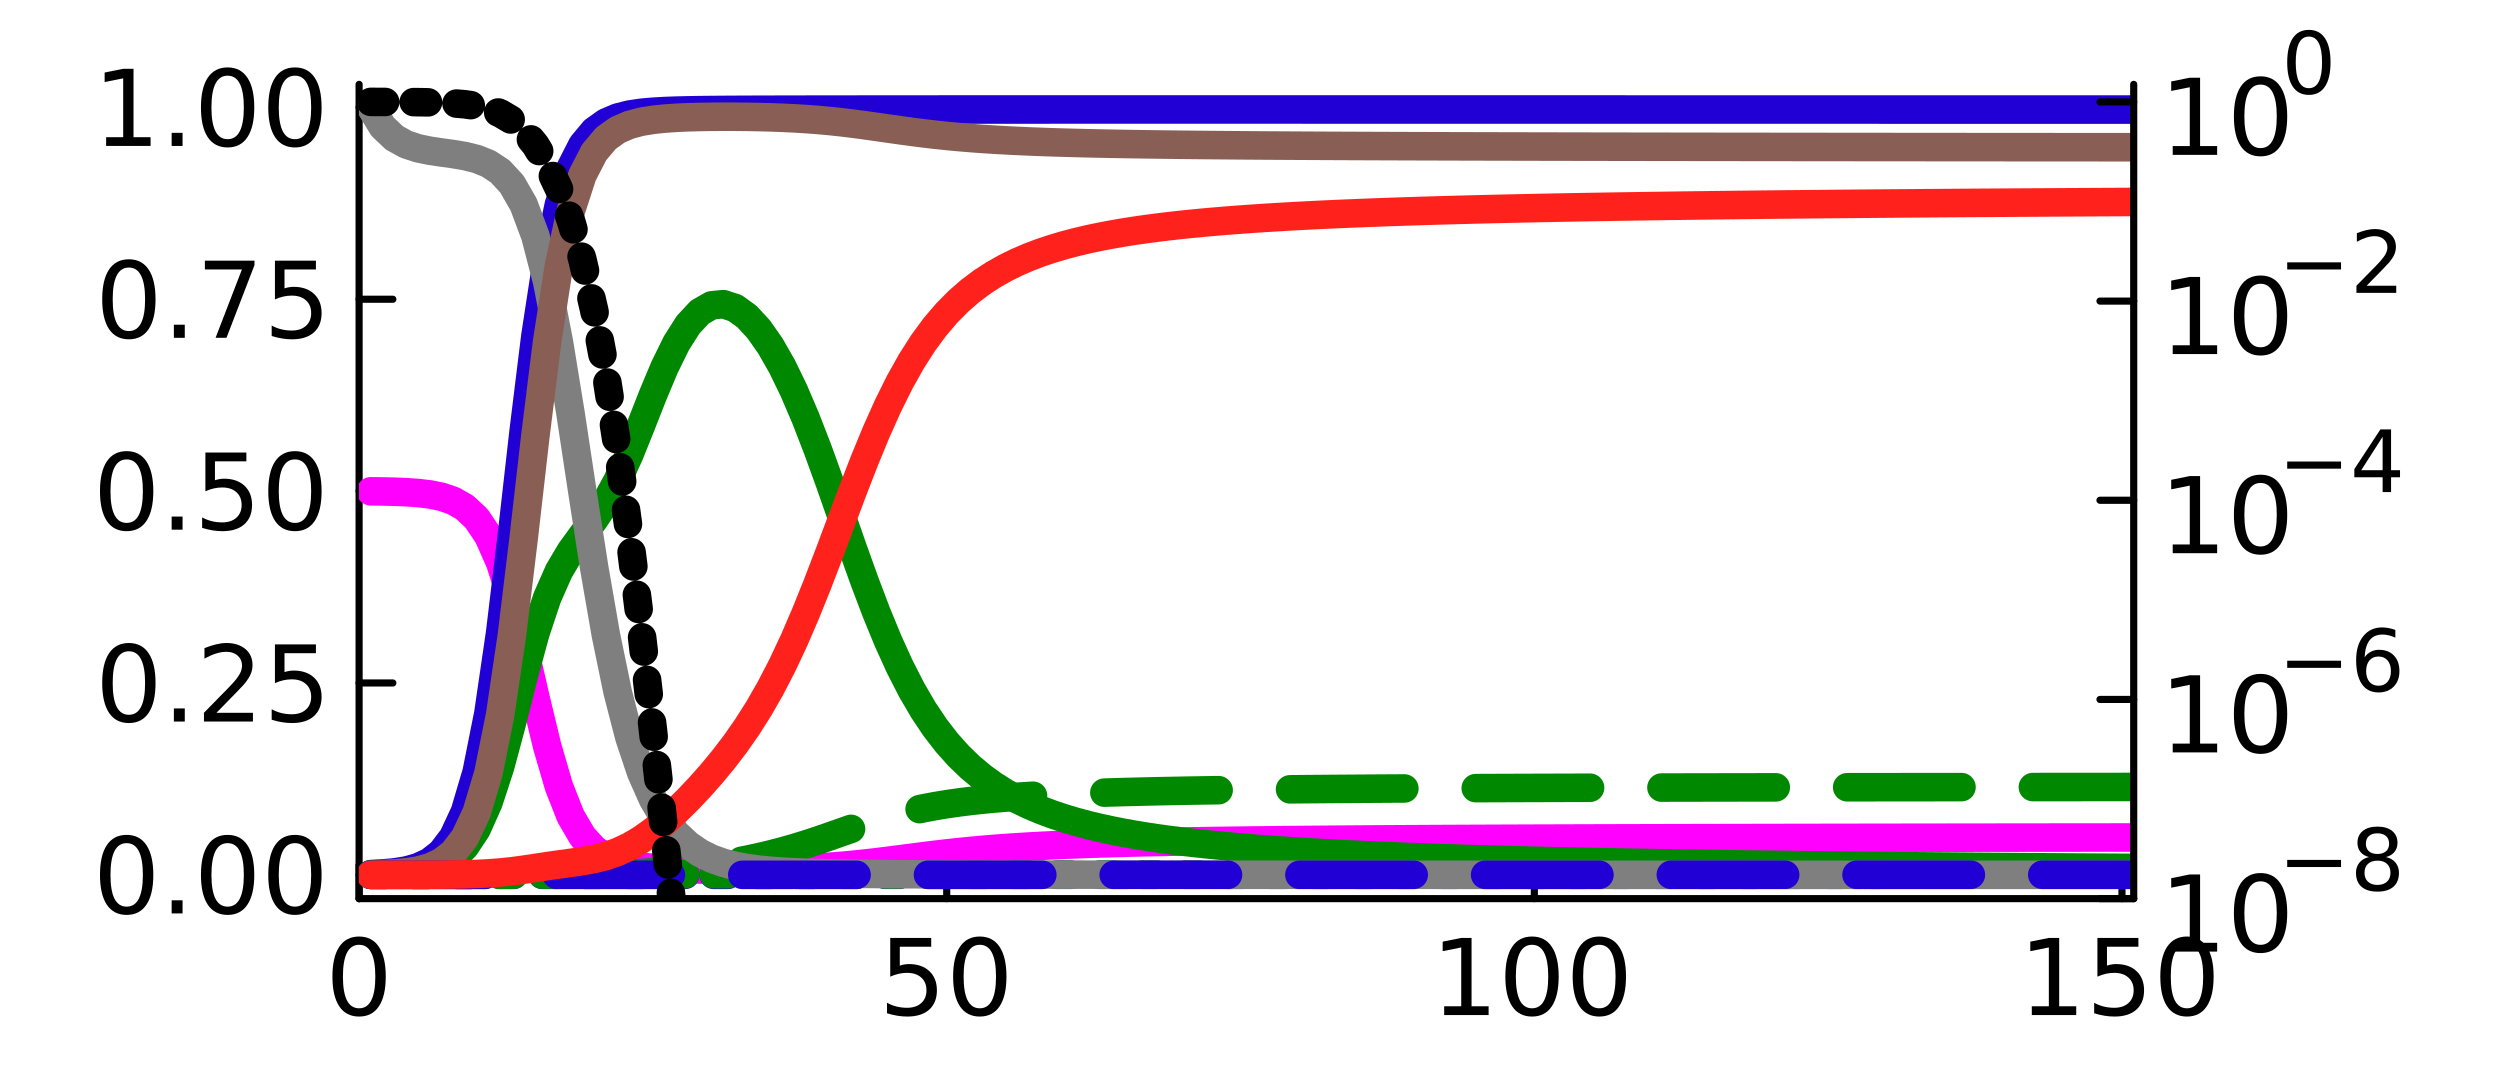 <?xml version="1.0" encoding="utf-8"?>
<svg xmlns="http://www.w3.org/2000/svg" xmlns:xlink="http://www.w3.org/1999/xlink" width="350" height="150" viewBox="0 0 1400 600">
<rect x="0" y="0" width="1400" height="600" fill="#333333" stroke="none"/>
<defs>
  <clipPath id="clip470">
    <rect x="0" y="0" width="1400" height="600"/>
  </clipPath>
</defs>
<path clip-path="url(#clip470)" d="
M0 600 L1400 600 L1400 0 L0 0  Z
  " fill="#ffffff" fill-rule="evenodd" fill-opacity="1"/>
<defs>
  <clipPath id="clip471">
    <rect x="280" y="0" width="981" height="600"/>
  </clipPath>
</defs>
<path clip-path="url(#clip470)" d="
M201.094 503.236 L1194.88 503.236 L1194.88 47.244 L201.094 47.244  Z
  " fill="#ffffff" fill-rule="evenodd" fill-opacity="1"/>
<defs>
  <clipPath id="clip472">
    <rect x="201" y="47" width="995" height="457"/>
  </clipPath>
</defs>
<polyline clip-path="url(#clip470)" style="stroke:#000000; stroke-linecap:round; stroke-linejoin:round; stroke-width:4; stroke-opacity:1; fill:none" points="
  201.094,503.236 1194.88,503.236 
  "/>
<polyline clip-path="url(#clip470)" style="stroke:#000000; stroke-linecap:round; stroke-linejoin:round; stroke-width:4; stroke-opacity:1; fill:none" points="
  201.094,503.236 201.094,484.339 
  "/>
<polyline clip-path="url(#clip470)" style="stroke:#000000; stroke-linecap:round; stroke-linejoin:round; stroke-width:4; stroke-opacity:1; fill:none" points="
  530.162,503.236 530.162,484.339 
  "/>
<polyline clip-path="url(#clip470)" style="stroke:#000000; stroke-linecap:round; stroke-linejoin:round; stroke-width:4; stroke-opacity:1; fill:none" points="
  859.229,503.236 859.229,484.339 
  "/>
<polyline clip-path="url(#clip470)" style="stroke:#000000; stroke-linecap:round; stroke-linejoin:round; stroke-width:4; stroke-opacity:1; fill:none" points="
  1188.3,503.236 1188.3,484.339 
  "/>
<path clip-path="url(#clip470)" d="M201.094 529.085 Q196.581 529.085 194.295 533.541 Q192.038 537.968 192.038 546.88 Q192.038 555.763 194.295 560.219 Q196.581 564.646 201.094 564.646 Q205.637 564.646 207.894 560.219 Q210.18 555.763 210.18 546.88 Q210.18 537.968 207.894 533.541 Q205.637 529.085 201.094 529.085 M201.094 524.455 Q208.357 524.455 212.177 530.213 Q216.025 535.942 216.025 546.88 Q216.025 557.788 212.177 563.546 Q208.357 569.276 201.094 569.276 Q193.832 569.276 189.983 563.546 Q186.164 557.788 186.164 546.88 Q186.164 535.942 189.983 530.213 Q193.832 524.455 201.094 524.455 Z" fill="#000000" fill-rule="evenodd" fill-opacity="1" /><path clip-path="url(#clip470)" d="M498.536 525.236 L521.481 525.236 L521.481 530.155 L503.889 530.155 L503.889 540.746 Q505.162 540.312 506.435 540.109 Q507.708 539.878 508.981 539.878 Q516.215 539.878 520.44 543.842 Q524.664 547.806 524.664 554.577 Q524.664 561.55 520.324 565.427 Q515.984 569.276 508.084 569.276 Q505.365 569.276 502.529 568.813 Q499.722 568.35 496.713 567.424 L496.713 561.55 Q499.317 562.968 502.095 563.662 Q504.873 564.357 507.969 564.357 Q512.975 564.357 515.897 561.724 Q518.819 559.09 518.819 554.577 Q518.819 550.063 515.897 547.43 Q512.975 544.797 507.969 544.797 Q505.625 544.797 503.281 545.317 Q500.966 545.838 498.536 546.938 L498.536 525.236 Z" fill="#000000" fill-rule="evenodd" fill-opacity="1" /><path clip-path="url(#clip470)" d="M548.68 529.085 Q544.166 529.085 541.881 533.541 Q539.624 537.968 539.624 546.88 Q539.624 555.763 541.881 560.219 Q544.166 564.646 548.68 564.646 Q553.223 564.646 555.48 560.219 Q557.766 555.763 557.766 546.88 Q557.766 537.968 555.48 533.541 Q553.223 529.085 548.68 529.085 M548.68 524.455 Q555.943 524.455 559.762 530.213 Q563.611 535.942 563.611 546.88 Q563.611 557.788 559.762 563.546 Q555.943 569.276 548.68 569.276 Q541.418 569.276 537.569 563.546 Q533.75 557.788 533.75 546.88 Q533.75 535.942 537.569 530.213 Q541.418 524.455 548.68 524.455 Z" fill="#000000" fill-rule="evenodd" fill-opacity="1" /><path clip-path="url(#clip470)" d="M808.738 563.517 L818.286 563.517 L818.286 530.56 L807.899 532.644 L807.899 527.32 L818.228 525.236 L824.073 525.236 L824.073 563.517 L833.622 563.517 L833.622 568.436 L808.738 568.436 L808.738 563.517 Z" fill="#000000" fill-rule="evenodd" fill-opacity="1" /><path clip-path="url(#clip470)" d="M857.927 529.085 Q853.413 529.085 851.128 533.541 Q848.871 537.968 848.871 546.88 Q848.871 555.763 851.128 560.219 Q853.413 564.646 857.927 564.646 Q862.47 564.646 864.727 560.219 Q867.013 555.763 867.013 546.88 Q867.013 537.968 864.727 533.541 Q862.47 529.085 857.927 529.085 M857.927 524.455 Q865.19 524.455 869.009 530.213 Q872.858 535.942 872.858 546.88 Q872.858 557.788 869.009 563.546 Q865.19 569.276 857.927 569.276 Q850.665 569.276 846.816 563.546 Q842.997 557.788 842.997 546.88 Q842.997 535.942 846.816 530.213 Q850.665 524.455 857.927 524.455 Z" fill="#000000" fill-rule="evenodd" fill-opacity="1" /><path clip-path="url(#clip470)" d="M895.63 529.085 Q891.116 529.085 888.83 533.541 Q886.573 537.968 886.573 546.88 Q886.573 555.763 888.83 560.219 Q891.116 564.646 895.63 564.646 Q900.172 564.646 902.429 560.219 Q904.715 555.763 904.715 546.88 Q904.715 537.968 902.429 533.541 Q900.172 529.085 895.63 529.085 M895.63 524.455 Q902.892 524.455 906.712 530.213 Q910.56 535.942 910.56 546.88 Q910.56 557.788 906.712 563.546 Q902.892 569.276 895.63 569.276 Q888.367 569.276 884.519 563.546 Q880.699 557.788 880.699 546.88 Q880.699 535.942 884.519 530.213 Q888.367 524.455 895.63 524.455 Z" fill="#000000" fill-rule="evenodd" fill-opacity="1" /><path clip-path="url(#clip470)" d="M1137.81 563.517 L1147.35 563.517 L1147.35 530.56 L1136.97 532.644 L1136.97 527.32 L1147.3 525.236 L1153.14 525.236 L1153.14 563.517 L1162.69 563.517 L1162.69 568.436 L1137.81 568.436 L1137.81 563.517 Z" fill="#000000" fill-rule="evenodd" fill-opacity="1" /><path clip-path="url(#clip470)" d="M1174.55 525.236 L1197.5 525.236 L1197.5 530.155 L1179.91 530.155 L1179.91 540.746 Q1181.18 540.312 1182.45 540.109 Q1183.73 539.878 1185 539.878 Q1192.23 539.878 1196.46 543.842 Q1200.68 547.806 1200.68 554.577 Q1200.68 561.55 1196.34 565.427 Q1192 569.276 1184.1 569.276 Q1181.38 569.276 1178.55 568.813 Q1175.74 568.35 1172.73 567.424 L1172.73 561.55 Q1175.33 562.968 1178.11 563.662 Q1180.89 564.357 1183.99 564.357 Q1188.99 564.357 1191.91 561.724 Q1194.84 559.09 1194.84 554.577 Q1194.84 550.063 1191.91 547.43 Q1188.99 544.797 1183.99 544.797 Q1181.64 544.797 1179.3 545.317 Q1176.98 545.838 1174.55 546.938 L1174.55 525.236 Z" fill="#000000" fill-rule="evenodd" fill-opacity="1" /><path clip-path="url(#clip470)" d="M1224.7 529.085 Q1220.18 529.085 1217.9 533.541 Q1215.64 537.968 1215.64 546.88 Q1215.64 555.763 1217.9 560.219 Q1220.18 564.646 1224.7 564.646 Q1229.24 564.646 1231.5 560.219 Q1233.78 555.763 1233.78 546.88 Q1233.78 537.968 1231.5 533.541 Q1229.24 529.085 1224.7 529.085 M1224.7 524.455 Q1231.96 524.455 1235.78 530.213 Q1239.63 535.942 1239.63 546.88 Q1239.63 557.788 1235.78 563.546 Q1231.96 569.276 1224.7 569.276 Q1217.43 569.276 1213.59 563.546 Q1209.77 557.788 1209.77 546.88 Q1209.77 535.942 1213.59 530.213 Q1217.43 524.455 1224.7 524.455 Z" fill="#000000" fill-rule="evenodd" fill-opacity="1" /><polyline clip-path="url(#clip470)" style="stroke:#000000; stroke-linecap:round; stroke-linejoin:round; stroke-width:4; stroke-opacity:1; fill:none" points="
  201.094,503.236 201.094,47.244 
  "/>
<polyline clip-path="url(#clip470)" style="stroke:#000000; stroke-linecap:round; stroke-linejoin:round; stroke-width:4; stroke-opacity:1; fill:none" points="
  201.094,489.913 219.992,489.913 
  "/>
<polyline clip-path="url(#clip470)" style="stroke:#000000; stroke-linecap:round; stroke-linejoin:round; stroke-width:4; stroke-opacity:1; fill:none" points="
  201.094,382.469 219.992,382.469 
  "/>
<polyline clip-path="url(#clip470)" style="stroke:#000000; stroke-linecap:round; stroke-linejoin:round; stroke-width:4; stroke-opacity:1; fill:none" points="
  201.094,275.025 219.992,275.025 
  "/>
<polyline clip-path="url(#clip470)" style="stroke:#000000; stroke-linecap:round; stroke-linejoin:round; stroke-width:4; stroke-opacity:1; fill:none" points="
  201.094,167.581 219.992,167.581 
  "/>
<polyline clip-path="url(#clip470)" style="stroke:#000000; stroke-linecap:round; stroke-linejoin:round; stroke-width:4; stroke-opacity:1; fill:none" points="
  201.094,60.137 219.992,60.137 
  "/>
<path clip-path="url(#clip470)" d="M70.923 472.162 Q66.409 472.162 64.123 476.618 Q61.866 481.045 61.866 489.957 Q61.866 498.84 64.123 503.296 Q66.409 507.723 70.923 507.723 Q75.465 507.723 77.722 503.296 Q80.008 498.84 80.008 489.957 Q80.008 481.045 77.722 476.618 Q75.465 472.162 70.923 472.162 M70.923 467.532 Q78.185 467.532 82.005 473.29 Q85.853 479.019 85.853 489.957 Q85.853 500.865 82.005 506.623 Q78.185 512.353 70.923 512.353 Q63.66 512.353 59.812 506.623 Q55.992 500.865 55.992 489.957 Q55.992 479.019 59.812 473.29 Q63.66 467.532 70.923 467.532 Z" fill="#000000" fill-rule="evenodd" fill-opacity="1" /><path clip-path="url(#clip470)" d="M96.125 504.164 L102.23 504.164 L102.23 511.513 L96.125 511.513 L96.125 504.164 Z" fill="#000000" fill-rule="evenodd" fill-opacity="1" /><path clip-path="url(#clip470)" d="M127.462 472.162 Q122.948 472.162 120.662 476.618 Q118.405 481.045 118.405 489.957 Q118.405 498.84 120.662 503.296 Q122.948 507.723 127.462 507.723 Q132.004 507.723 134.261 503.296 Q136.547 498.84 136.547 489.957 Q136.547 481.045 134.261 476.618 Q132.004 472.162 127.462 472.162 M127.462 467.532 Q134.724 467.532 138.544 473.29 Q142.392 479.019 142.392 489.957 Q142.392 500.865 138.544 506.623 Q134.724 512.353 127.462 512.353 Q120.199 512.353 116.351 506.623 Q112.531 500.865 112.531 489.957 Q112.531 479.019 116.351 473.29 Q120.199 467.532 127.462 467.532 Z" fill="#000000" fill-rule="evenodd" fill-opacity="1" /><path clip-path="url(#clip470)" d="M165.164 472.162 Q160.65 472.162 158.364 476.618 Q156.107 481.045 156.107 489.957 Q156.107 498.84 158.364 503.296 Q160.65 507.723 165.164 507.723 Q169.707 507.723 171.964 503.296 Q174.25 498.84 174.25 489.957 Q174.25 481.045 171.964 476.618 Q169.707 472.162 165.164 472.162 M165.164 467.532 Q172.427 467.532 176.246 473.29 Q180.094 479.019 180.094 489.957 Q180.094 500.865 176.246 506.623 Q172.427 512.353 165.164 512.353 Q157.901 512.353 154.053 506.623 Q150.234 500.865 150.234 489.957 Q150.234 479.019 154.053 473.29 Q157.901 467.532 165.164 467.532 Z" fill="#000000" fill-rule="evenodd" fill-opacity="1" /><path clip-path="url(#clip470)" d="M72.167 364.718 Q67.653 364.718 65.367 369.174 Q63.11 373.601 63.11 382.513 Q63.11 391.396 65.367 395.852 Q67.653 400.279 72.167 400.279 Q76.71 400.279 78.966 395.852 Q81.252 391.396 81.252 382.513 Q81.252 373.601 78.966 369.174 Q76.71 364.718 72.167 364.718 M72.167 360.088 Q79.43 360.088 83.249 365.846 Q87.097 371.575 87.097 382.513 Q87.097 393.421 83.249 399.179 Q79.43 404.909 72.167 404.909 Q64.904 404.909 61.056 399.179 Q57.236 393.421 57.236 382.513 Q57.236 371.575 61.056 365.846 Q64.904 360.088 72.167 360.088 Z" fill="#000000" fill-rule="evenodd" fill-opacity="1" /><path clip-path="url(#clip470)" d="M97.369 396.72 L103.475 396.72 L103.475 404.069 L97.369 404.069 L97.369 396.72 Z" fill="#000000" fill-rule="evenodd" fill-opacity="1" /><path clip-path="url(#clip470)" d="M121.241 399.15 L141.64 399.15 L141.64 404.069 L114.209 404.069 L114.209 399.15 Q117.537 395.707 123.266 389.92 Q129.024 384.104 130.5 382.426 Q133.307 379.272 134.406 377.102 Q135.535 374.903 135.535 372.791 Q135.535 369.347 133.104 367.177 Q130.702 365.007 126.825 365.007 Q124.076 365.007 121.009 365.962 Q117.971 366.917 114.499 368.855 L114.499 362.953 Q118.029 361.535 121.096 360.812 Q124.163 360.088 126.709 360.088 Q133.422 360.088 137.415 363.445 Q141.408 366.801 141.408 372.414 Q141.408 375.076 140.396 377.478 Q139.412 379.851 136.779 383.091 Q136.055 383.931 132.178 387.953 Q128.301 391.946 121.241 399.15 Z" fill="#000000" fill-rule="evenodd" fill-opacity="1" /><path clip-path="url(#clip470)" d="M153.966 360.869 L176.912 360.869 L176.912 365.788 L159.319 365.788 L159.319 376.379 Q160.592 375.945 161.865 375.742 Q163.139 375.511 164.412 375.511 Q171.645 375.511 175.87 379.475 Q180.094 383.439 180.094 390.21 Q180.094 397.183 175.754 401.06 Q171.414 404.909 163.515 404.909 Q160.795 404.909 157.959 404.446 Q155.152 403.983 152.143 403.057 L152.143 397.183 Q154.747 398.601 157.525 399.295 Q160.303 399.99 163.399 399.99 Q168.405 399.99 171.327 397.356 Q174.25 394.723 174.25 390.21 Q174.25 385.696 171.327 383.063 Q168.405 380.429 163.399 380.429 Q161.055 380.429 158.711 380.95 Q156.397 381.471 153.966 382.571 L153.966 360.869 Z" fill="#000000" fill-rule="evenodd" fill-opacity="1" /><path clip-path="url(#clip470)" d="M70.923 257.274 Q66.409 257.274 64.123 261.73 Q61.866 266.157 61.866 275.069 Q61.866 283.952 64.123 288.408 Q66.409 292.835 70.923 292.835 Q75.465 292.835 77.722 288.408 Q80.008 283.952 80.008 275.069 Q80.008 266.157 77.722 261.73 Q75.465 257.274 70.923 257.274 M70.923 252.644 Q78.185 252.644 82.005 258.402 Q85.853 264.131 85.853 275.069 Q85.853 285.977 82.005 291.735 Q78.185 297.464 70.923 297.464 Q63.66 297.464 59.812 291.735 Q55.992 285.977 55.992 275.069 Q55.992 264.131 59.812 258.402 Q63.66 252.644 70.923 252.644 Z" fill="#000000" fill-rule="evenodd" fill-opacity="1" /><path clip-path="url(#clip470)" d="M96.125 289.276 L102.23 289.276 L102.23 296.625 L96.125 296.625 L96.125 289.276 Z" fill="#000000" fill-rule="evenodd" fill-opacity="1" /><path clip-path="url(#clip470)" d="M115.02 253.425 L137.965 253.425 L137.965 258.344 L120.373 258.344 L120.373 268.935 Q121.646 268.501 122.919 268.298 Q124.192 268.067 125.465 268.067 Q132.699 268.067 136.923 272.031 Q141.148 275.995 141.148 282.766 Q141.148 289.739 136.808 293.616 Q132.467 297.464 124.568 297.464 Q121.848 297.464 119.013 297.002 Q116.206 296.539 113.197 295.613 L113.197 289.739 Q115.801 291.157 118.579 291.851 Q121.356 292.546 124.452 292.546 Q129.458 292.546 132.381 289.912 Q135.303 287.279 135.303 282.766 Q135.303 278.252 132.381 275.619 Q129.458 272.985 124.452 272.985 Q122.109 272.985 119.765 273.506 Q117.45 274.027 115.02 275.127 L115.02 253.425 Z" fill="#000000" fill-rule="evenodd" fill-opacity="1" /><path clip-path="url(#clip470)" d="M165.164 257.274 Q160.65 257.274 158.364 261.73 Q156.107 266.157 156.107 275.069 Q156.107 283.952 158.364 288.408 Q160.65 292.835 165.164 292.835 Q169.707 292.835 171.964 288.408 Q174.25 283.952 174.25 275.069 Q174.25 266.157 171.964 261.73 Q169.707 257.274 165.164 257.274 M165.164 252.644 Q172.427 252.644 176.246 258.402 Q180.094 264.131 180.094 275.069 Q180.094 285.977 176.246 291.735 Q172.427 297.464 165.164 297.464 Q157.901 297.464 154.053 291.735 Q150.234 285.977 150.234 275.069 Q150.234 264.131 154.053 258.402 Q157.901 252.644 165.164 252.644 Z" fill="#000000" fill-rule="evenodd" fill-opacity="1" /><path clip-path="url(#clip470)" d="M72.167 149.83 Q67.653 149.83 65.367 154.286 Q63.11 158.713 63.11 167.625 Q63.11 176.508 65.367 180.964 Q67.653 185.391 72.167 185.391 Q76.71 185.391 78.966 180.964 Q81.252 176.508 81.252 167.625 Q81.252 158.713 78.966 154.286 Q76.71 149.83 72.167 149.83 M72.167 145.2 Q79.43 145.2 83.249 150.958 Q87.097 156.687 87.097 167.625 Q87.097 178.533 83.249 184.291 Q79.43 190.02 72.167 190.02 Q64.904 190.02 61.056 184.291 Q57.236 178.533 57.236 167.625 Q57.236 156.687 61.056 150.958 Q64.904 145.2 72.167 145.2 Z" fill="#000000" fill-rule="evenodd" fill-opacity="1" /><path clip-path="url(#clip470)" d="M97.369 181.832 L103.475 181.832 L103.475 189.181 L97.369 189.181 L97.369 181.832 Z" fill="#000000" fill-rule="evenodd" fill-opacity="1" /><path clip-path="url(#clip470)" d="M114.73 145.981 L142.508 145.981 L142.508 148.47 L126.825 189.181 L120.72 189.181 L135.477 150.9 L114.73 150.9 L114.73 145.981 Z" fill="#000000" fill-rule="evenodd" fill-opacity="1" /><path clip-path="url(#clip470)" d="M153.966 145.981 L176.912 145.981 L176.912 150.9 L159.319 150.9 L159.319 161.491 Q160.592 161.057 161.865 160.854 Q163.139 160.623 164.412 160.623 Q171.645 160.623 175.87 164.587 Q180.094 168.551 180.094 175.321 Q180.094 182.295 175.754 186.172 Q171.414 190.02 163.515 190.02 Q160.795 190.02 157.959 189.558 Q155.152 189.095 152.143 188.169 L152.143 182.295 Q154.747 183.713 157.525 184.407 Q160.303 185.102 163.399 185.102 Q168.405 185.102 171.327 182.468 Q174.25 179.835 174.25 175.321 Q174.25 170.808 171.327 168.175 Q168.405 165.541 163.399 165.541 Q161.055 165.541 158.711 166.062 Q156.397 166.583 153.966 167.683 L153.966 145.981 Z" fill="#000000" fill-rule="evenodd" fill-opacity="1" /><path clip-path="url(#clip470)" d="M59.435 76.818 L68.984 76.818 L68.984 43.861 L58.596 45.945 L58.596 40.621 L68.926 38.537 L74.771 38.537 L74.771 76.818 L84.32 76.818 L84.32 81.737 L59.435 81.737 L59.435 76.818 Z" fill="#000000" fill-rule="evenodd" fill-opacity="1" /><path clip-path="url(#clip470)" d="M96.125 74.388 L102.23 74.388 L102.23 81.737 L96.125 81.737 L96.125 74.388 Z" fill="#000000" fill-rule="evenodd" fill-opacity="1" /><path clip-path="url(#clip470)" d="M127.462 42.386 Q122.948 42.386 120.662 46.842 Q118.405 51.269 118.405 60.181 Q118.405 69.064 120.662 73.52 Q122.948 77.947 127.462 77.947 Q132.004 77.947 134.261 73.52 Q136.547 69.064 136.547 60.181 Q136.547 51.269 134.261 46.842 Q132.004 42.386 127.462 42.386 M127.462 37.756 Q134.724 37.756 138.544 43.514 Q142.392 49.243 142.392 60.181 Q142.392 71.089 138.544 76.847 Q134.724 82.576 127.462 82.576 Q120.199 82.576 116.351 76.847 Q112.531 71.089 112.531 60.181 Q112.531 49.243 116.351 43.514 Q120.199 37.756 127.462 37.756 Z" fill="#000000" fill-rule="evenodd" fill-opacity="1" /><path clip-path="url(#clip470)" d="M165.164 42.386 Q160.65 42.386 158.364 46.842 Q156.107 51.269 156.107 60.181 Q156.107 69.064 158.364 73.52 Q160.65 77.947 165.164 77.947 Q169.707 77.947 171.964 73.52 Q174.25 69.064 174.25 60.181 Q174.25 51.269 171.964 46.842 Q169.707 42.386 165.164 42.386 M165.164 37.756 Q172.427 37.756 176.246 43.514 Q180.094 49.243 180.094 60.181 Q180.094 71.089 176.246 76.847 Q172.427 82.576 165.164 82.576 Q157.901 82.576 154.053 76.847 Q150.234 71.089 150.234 60.181 Q150.234 49.243 154.053 43.514 Q157.901 37.756 165.164 37.756 Z" fill="#000000" fill-rule="evenodd" fill-opacity="1" /><polyline clip-path="url(#clip472)" style="stroke:#ff00ff; stroke-linecap:round; stroke-linejoin:round; stroke-width:16; stroke-opacity:1; fill:none" points="
  207.676,275.133 214.257,275.22 220.839,275.37 227.42,275.63 234.001,276.079 240.583,276.849 247.164,278.167 253.745,280.407 260.327,284.165 266.908,290.344 
  273.489,300.177 280.071,315.028 286.652,335.78 293.233,361.841 299.815,390.505 306.396,417.782 312.977,440.387 319.559,457.073 326.14,468.37 332.721,475.584 
  339.303,480.029 345.884,482.722 352.465,484.35 359.047,485.349 365.628,485.976 372.21,486.38 378.791,486.642 385.372,486.811 391.954,486.915 398.535,486.972 
  405.116,486.992 411.698,486.98 418.279,486.938 424.86,486.864 431.442,486.754 438.023,486.602 444.604,486.399 451.186,486.137 457.767,485.803 464.348,485.389 
  470.93,484.885 477.511,484.291 484.092,483.609 490.674,482.851 497.255,482.037 503.837,481.188 510.418,480.33 516.999,479.485 523.581,478.671 530.162,477.902 
  536.743,477.186 543.325,476.527 549.906,475.926 556.487,475.382 563.069,474.89 569.65,474.447 576.231,474.049 582.813,473.689 589.394,473.366 595.975,473.073 
  602.557,472.808 609.138,472.568 615.719,472.35 622.301,472.151 628.882,471.969 635.463,471.803 642.045,471.649 648.626,471.508 655.208,471.378 661.789,471.258 
  668.37,471.146 674.952,471.042 681.533,470.945 688.114,470.854 694.696,470.769 701.277,470.69 707.858,470.616 714.44,470.545 721.021,470.479 727.602,470.417 
  734.184,470.358 740.765,470.303 747.346,470.25 753.928,470.2 760.509,470.152 767.09,470.107 773.672,470.064 780.253,470.023 786.835,469.983 793.416,469.946 
  799.997,469.91 806.579,469.876 813.16,469.843 819.741,469.811 826.323,469.781 832.904,469.752 839.485,469.724 846.067,469.697 852.648,469.671 859.229,469.646 
  865.811,469.622 872.392,469.599 878.973,469.577 885.555,469.555 892.136,469.534 898.717,469.514 905.299,469.495 911.88,469.476 918.461,469.457 925.043,469.44 
  931.624,469.422 938.206,469.406 944.787,469.389 951.368,469.374 957.95,469.358 964.531,469.343 971.112,469.329 977.694,469.315 984.275,469.301 990.856,469.288 
  997.438,469.275 1004.02,469.262 1010.6,469.25 1017.18,469.238 1023.76,469.226 1030.34,469.215 1036.93,469.203 1043.51,469.192 1050.09,469.182 1056.67,469.171 
  1063.25,469.161 1069.83,469.151 1076.41,469.141 1083,469.132 1089.58,469.123 1096.16,469.113 1102.74,469.105 1109.32,469.096 1115.9,469.087 1122.48,469.079 
  1129.06,469.071 1135.65,469.062 1142.23,469.055 1148.81,469.047 1155.39,469.039 1161.97,469.032 1168.55,469.024 1175.13,469.017 1181.72,469.01 1188.3,469.003 
  1194.88,468.996 
  "/>
<polyline clip-path="url(#clip472)" style="stroke:#2000d4; stroke-linecap:round; stroke-linejoin:round; stroke-width:16; stroke-opacity:1; fill:none" stroke-dasharray="8, 16" points="
  207.676,489.913 214.257,489.913 220.839,489.913 227.42,489.913 234.001,489.913 240.583,489.913 247.164,489.913 253.745,489.913 260.327,489.913 266.908,489.913 
  273.489,489.912 280.071,489.912 286.652,489.911 293.233,489.91 299.815,489.909 306.396,489.908 312.977,489.907 319.559,489.907 326.14,489.906 332.721,489.905 
  339.303,489.905 345.884,489.904 352.465,489.904 359.047,489.904 365.628,489.903 372.21,489.903 378.791,489.902 385.372,489.902 391.954,489.901 398.535,489.901 
  405.116,489.901 411.698,489.9 418.279,489.9 424.86,489.899 431.442,489.899 438.023,489.898 444.604,489.898 451.186,489.898 457.767,489.897 464.348,489.897 
  470.93,489.896 477.511,489.896 484.092,489.895 490.674,489.895 497.255,489.895 503.837,489.894 510.418,489.894 516.999,489.893 523.581,489.893 530.162,489.892 
  536.743,489.892 543.325,489.892 549.906,489.891 556.487,489.891 563.069,489.89 569.65,489.89 576.231,489.889 582.813,489.889 589.394,489.889 595.975,489.888 
  602.557,489.888 609.138,489.887 615.719,489.887 622.301,489.886 628.882,489.886 635.463,489.886 642.045,489.885 648.626,489.885 655.208,489.884 661.789,489.884 
  668.37,489.883 674.952,489.883 681.533,489.883 688.114,489.882 694.696,489.882 701.277,489.881 707.858,489.881 714.44,489.88 721.021,489.88 727.602,489.88 
  734.184,489.879 740.765,489.879 747.346,489.878 753.928,489.878 760.509,489.877 767.09,489.877 773.672,489.877 780.253,489.876 786.835,489.876 793.416,489.875 
  799.997,489.875 806.579,489.874 813.16,489.874 819.741,489.874 826.323,489.873 832.904,489.873 839.485,489.872 846.067,489.872 852.648,489.871 859.229,489.871 
  865.811,489.871 872.392,489.87 878.973,489.87 885.555,489.869 892.136,489.869 898.717,489.868 905.299,489.868 911.88,489.868 918.461,489.867 925.043,489.867 
  931.624,489.866 938.206,489.866 944.787,489.865 951.368,489.865 957.95,489.865 964.531,489.864 971.112,489.864 977.694,489.863 984.275,489.863 990.856,489.862 
  997.438,489.862 1004.02,489.862 1010.6,489.861 1017.18,489.861 1023.76,489.86 1030.34,489.86 1036.93,489.859 1043.51,489.859 1050.09,489.859 1056.67,489.858 
  1063.25,489.858 1069.83,489.857 1076.41,489.857 1083,489.856 1089.58,489.856 1096.16,489.856 1102.74,489.855 1109.32,489.855 1115.9,489.854 1122.48,489.854 
  1129.06,489.853 1135.65,489.853 1142.23,489.853 1148.81,489.852 1155.39,489.852 1161.97,489.851 1168.55,489.851 1175.13,489.85 1181.72,489.85 1188.3,489.85 
  1194.88,489.849 
  "/>
<polyline clip-path="url(#clip472)" style="stroke:#008900; stroke-linecap:round; stroke-linejoin:round; stroke-width:16; stroke-opacity:1; fill:none" stroke-dasharray="64, 40" points="
  207.676,489.913 214.257,489.913 220.839,489.913 227.42,489.913 234.001,489.912 240.583,489.912 247.164,489.91 253.745,489.908 260.327,489.904 266.908,489.898 
  273.489,489.888 280.071,489.873 286.652,489.851 293.233,489.824 299.815,489.792 306.396,489.758 312.977,489.724 319.559,489.688 326.14,489.644 332.721,489.582 
  339.303,489.49 345.884,489.353 352.465,489.154 359.047,488.876 365.628,488.504 372.21,488.025 378.791,487.43 385.372,486.715 391.954,485.882 398.535,484.936 
  405.116,483.88 411.698,482.715 418.279,481.433 424.86,480.024 431.442,478.475 438.023,476.772 444.604,474.91 451.186,472.892 457.767,470.735 464.348,468.474 
  470.93,466.157 477.511,463.844 484.092,461.596 490.674,459.464 497.255,457.49 503.837,455.697 510.418,454.094 516.999,452.676 523.581,451.432 530.162,450.346 
  536.743,449.399 543.325,448.574 549.906,447.854 556.487,447.223 563.069,446.67 569.65,446.182 576.231,445.75 582.813,445.365 589.394,445.022 595.975,444.715 
  602.557,444.438 609.138,444.189 615.719,443.962 622.301,443.756 628.882,443.568 635.463,443.396 642.045,443.238 648.626,443.092 655.208,442.958 661.789,442.834 
  668.37,442.719 674.952,442.612 681.533,442.513 688.114,442.42 694.696,442.334 701.277,442.253 707.858,442.177 714.44,442.106 721.021,442.039 727.602,441.976 
  734.184,441.917 740.765,441.861 747.346,441.809 753.928,441.759 760.509,441.712 767.09,441.667 773.672,441.625 780.253,441.585 786.835,441.547 793.416,441.511 
  799.997,441.477 806.579,441.444 813.16,441.413 819.741,441.383 826.323,441.355 832.904,441.328 839.485,441.302 846.067,441.277 852.648,441.253 859.229,441.231 
  865.811,441.209 872.392,441.188 878.973,441.168 885.555,441.149 892.136,441.131 898.717,441.113 905.299,441.096 911.88,441.08 918.461,441.064 925.043,441.049 
  931.624,441.034 938.206,441.02 944.787,441.007 951.368,440.994 957.95,440.981 964.531,440.969 971.112,440.957 977.694,440.945 984.275,440.934 990.856,440.924 
  997.438,440.913 1004.02,440.903 1010.6,440.894 1017.18,440.884 1023.76,440.875 1030.34,440.866 1036.93,440.858 1043.51,440.849 1050.09,440.841 1056.67,440.833 
  1063.25,440.826 1069.83,440.818 1076.41,440.811 1083,440.804 1089.58,440.797 1096.16,440.79 1102.74,440.784 1109.32,440.777 1115.9,440.771 1122.48,440.765 
  1129.06,440.759 1135.65,440.754 1142.23,440.748 1148.81,440.742 1155.39,440.737 1161.97,440.732 1168.55,440.727 1175.13,440.722 1181.72,440.717 1188.3,440.712 
  1194.88,440.708 
  "/>
<polyline clip-path="url(#clip472)" style="stroke:#008900; stroke-linecap:round; stroke-linejoin:round; stroke-width:16; stroke-opacity:1; fill:none" stroke-dasharray="8, 16" points="
  207.676,489.913 214.257,489.913 220.839,489.913 227.42,489.913 234.001,489.912 240.583,489.912 247.164,489.911 253.745,489.909 260.327,489.905 266.908,489.9 
  273.489,489.891 280.071,489.877 286.652,489.858 293.233,489.835 299.815,489.808 306.396,489.783 312.977,489.761 319.559,489.744 326.14,489.731 332.721,489.719 
  339.303,489.707 345.884,489.694 352.465,489.678 359.047,489.661 365.628,489.643 372.21,489.627 378.791,489.612 385.372,489.601 391.954,489.593 398.535,489.588 
  405.116,489.586 411.698,489.587 418.279,489.59 424.86,489.595 431.442,489.603 438.023,489.613 444.604,489.625 451.186,489.638 457.767,489.653 464.348,489.669 
  470.93,489.685 477.511,489.702 484.092,489.718 490.674,489.734 497.255,489.748 503.837,489.761 510.418,489.772 516.999,489.782 523.581,489.791 530.162,489.799 
  536.743,489.805 543.325,489.811 549.906,489.815 556.487,489.819 563.069,489.823 569.65,489.826 576.231,489.829 582.813,489.831 589.394,489.833 595.975,489.835 
  602.557,489.837 609.138,489.838 615.719,489.839 622.301,489.841 628.882,489.842 635.463,489.843 642.045,489.843 648.626,489.844 655.208,489.845 661.789,489.846 
  668.37,489.846 674.952,489.847 681.533,489.847 688.114,489.848 694.696,489.848 701.277,489.849 707.858,489.849 714.44,489.849 721.021,489.85 727.602,489.85 
  734.184,489.85 740.765,489.85 747.346,489.851 753.928,489.851 760.509,489.851 767.09,489.851 773.672,489.851 780.253,489.852 786.835,489.852 793.416,489.852 
  799.997,489.852 806.579,489.852 813.16,489.852 819.741,489.853 826.323,489.853 832.904,489.853 839.485,489.853 846.067,489.853 852.648,489.853 859.229,489.853 
  865.811,489.853 872.392,489.853 878.973,489.853 885.555,489.853 892.136,489.853 898.717,489.854 905.299,489.854 911.88,489.854 918.461,489.854 925.043,489.854 
  931.624,489.854 938.206,489.854 944.787,489.854 951.368,489.854 957.95,489.854 964.531,489.854 971.112,489.854 977.694,489.854 984.275,489.854 990.856,489.854 
  997.438,489.854 1004.02,489.854 1010.6,489.854 1017.18,489.854 1023.76,489.854 1030.34,489.854 1036.93,489.854 1043.51,489.854 1050.09,489.854 1056.67,489.854 
  1063.25,489.854 1069.83,489.854 1076.41,489.854 1083,489.854 1089.58,489.854 1096.16,489.854 1102.74,489.854 1109.32,489.854 1115.9,489.854 1122.48,489.854 
  1129.06,489.854 1135.65,489.854 1142.23,489.854 1148.81,489.854 1155.39,489.854 1161.97,489.854 1168.55,489.854 1175.13,489.854 1181.72,489.854 1188.3,489.854 
  1194.88,489.854 
  "/>
<polyline clip-path="url(#clip472)" style="stroke:#2000d4; stroke-linecap:round; stroke-linejoin:round; stroke-width:16; stroke-opacity:1; fill:none" points="
  207.676,489.484 214.257,489.133 220.839,488.529 227.42,487.487 234.001,485.7 240.583,482.646 247.164,477.471 253.745,468.824 260.327,454.701 266.908,432.477 
  273.489,399.476 280.071,354.462 286.652,299.681 293.233,241.564 299.815,188.231 306.396,145.418 312.977,114.593 319.559,94.094 326.14,81.171 332.721,73.294 
  339.303,68.585 345.884,65.797 352.465,64.146 359.047,63.161 365.628,62.563 372.21,62.19 378.791,61.952 385.372,61.795 391.954,61.688 398.535,61.614 
  405.116,61.561 411.698,61.521 418.279,61.491 424.86,61.467 431.442,61.448 438.023,61.432 444.604,61.418 451.186,61.406 457.767,61.395 464.348,61.386 
  470.93,61.378 477.511,61.37 484.092,61.363 490.674,61.356 497.255,61.35 503.837,61.345 510.418,61.34 516.999,61.336 523.581,61.332 530.162,61.328 
  536.743,61.325 543.325,61.322 549.906,61.32 556.487,61.318 563.069,61.316 569.65,61.314 576.231,61.313 582.813,61.311 589.394,61.31 595.975,61.309 
  602.557,61.309 609.138,61.308 615.719,61.307 622.301,61.307 628.882,61.307 635.463,61.307 642.045,61.306 648.626,61.306 655.208,61.306 661.789,61.307 
  668.37,61.307 674.952,61.307 681.533,61.307 688.114,61.307 694.696,61.308 701.277,61.308 707.858,61.309 714.44,61.309 721.021,61.31 727.602,61.31 
  734.184,61.311 740.765,61.311 747.346,61.312 753.928,61.312 760.509,61.313 767.09,61.313 773.672,61.314 780.253,61.315 786.835,61.316 793.416,61.316 
  799.997,61.317 806.579,61.318 813.16,61.318 819.741,61.319 826.323,61.32 832.904,61.321 839.485,61.321 846.067,61.322 852.648,61.323 859.229,61.324 
  865.811,61.324 872.392,61.325 878.973,61.326 885.555,61.327 892.136,61.328 898.717,61.328 905.299,61.329 911.88,61.33 918.461,61.331 925.043,61.331 
  931.624,61.332 938.206,61.333 944.787,61.334 951.368,61.335 957.95,61.336 964.531,61.337 971.112,61.337 977.694,61.338 984.275,61.339 990.856,61.34 
  997.438,61.341 1004.02,61.342 1010.6,61.342 1017.18,61.343 1023.76,61.344 1030.34,61.345 1036.93,61.346 1043.51,61.346 1050.09,61.347 1056.67,61.348 
  1063.25,61.349 1069.83,61.35 1076.41,61.351 1083,61.352 1089.58,61.352 1096.16,61.353 1102.74,61.354 1109.32,61.355 1115.9,61.356 1122.48,61.357 
  1129.06,61.358 1135.65,61.358 1142.23,61.359 1148.81,61.36 1155.39,61.361 1161.97,61.362 1168.55,61.363 1175.13,61.364 1181.72,61.364 1188.3,61.365 
  1194.88,61.366 
  "/>
<polyline clip-path="url(#clip472)" style="stroke:#008900; stroke-linecap:round; stroke-linejoin:round; stroke-width:16; stroke-opacity:1; fill:none" points="
  207.676,489.699 214.257,489.543 220.839,489.273 227.42,488.808 234.001,488.01 240.583,486.647 247.164,484.337 253.745,480.477 260.327,474.171 266.908,464.246 
  273.489,449.502 280.071,429.373 286.652,404.836 293.233,378.712 299.815,354.546 306.396,334.773 312.977,319.848 319.559,308.716 326.14,299.683 332.721,290.987 
  339.303,281.099 345.884,268.974 352.465,254.372 359.047,238.001 365.628,221.232 372.21,205.556 378.791,192.161 385.372,181.785 391.954,174.733 398.535,170.986 
  405.116,170.333 411.698,172.503 418.279,177.249 424.86,184.384 431.442,193.773 438.023,205.31 444.604,218.875 451.186,234.283 457.767,251.253 464.348,269.381 
  470.93,288.157 477.511,307.005 484.092,325.36 490.674,342.735 497.255,358.774 503.837,373.272 510.418,386.16 516.999,397.475 523.581,407.327 530.162,415.858 
  536.743,423.228 543.325,429.593 549.906,435.096 556.487,439.866 563.069,444.014 569.65,447.635 576.231,450.809 582.813,453.604 589.394,456.076 595.975,458.272 
  602.557,460.231 609.138,461.986 615.719,463.566 622.301,464.992 628.882,466.286 635.463,467.462 642.045,468.536 648.626,469.52 655.208,470.423 661.789,471.256 
  668.37,472.025 674.952,472.736 681.533,473.397 688.114,474.012 694.696,474.586 701.277,475.121 707.858,475.623 714.44,476.093 721.021,476.535 727.602,476.951 
  734.184,477.344 740.765,477.714 747.346,478.064 753.928,478.395 760.509,478.709 767.09,479.007 773.672,479.291 780.253,479.561 786.835,479.817 793.416,480.062 
  799.997,480.296 806.579,480.519 813.16,480.733 819.741,480.937 826.323,481.133 832.904,481.321 839.485,481.501 846.067,481.674 852.648,481.84 859.229,482 
  865.811,482.154 872.392,482.302 878.973,482.445 885.555,482.582 892.136,482.715 898.717,482.844 905.299,482.967 911.88,483.087 918.461,483.203 925.043,483.315 
  931.624,483.423 938.206,483.528 944.787,483.63 951.368,483.729 957.95,483.824 964.531,483.917 971.112,484.007 977.694,484.095 984.275,484.18 990.856,484.262 
  997.438,484.343 1004.02,484.421 1010.6,484.497 1017.18,484.571 1023.76,484.643 1030.34,484.713 1036.93,484.781 1043.51,484.848 1050.09,484.913 1056.67,484.976 
  1063.25,485.038 1069.83,485.098 1076.41,485.157 1083,485.214 1089.58,485.27 1096.16,485.325 1102.74,485.378 1109.32,485.431 1115.9,485.482 1122.48,485.532 
  1129.06,485.581 1135.65,485.628 1142.23,485.675 1148.81,485.721 1155.39,485.766 1161.97,485.81 1168.55,485.853 1175.13,485.895 1181.72,485.936 1188.3,485.976 
  1194.88,486.016 
  "/>
<polyline clip-path="url(#clip472)" style="stroke:#7f7f7f; stroke-linecap:round; stroke-linejoin:round; stroke-width:16; stroke-opacity:1; fill:none" points="
  207.676,60.137 214.257,70.962 220.839,77.23 227.42,80.87 234.001,83.032 240.583,84.394 247.164,85.377 253.745,86.284 260.327,87.388 266.908,89.016 
  273.489,91.639 280.071,95.971 286.652,103.097 293.233,114.542 299.815,132.169 306.396,157.645 312.977,191.447 319.559,231.921 326.14,275.417 332.721,317.729 
  339.303,355.636 345.884,387.495 352.465,412.987 359.047,432.66 365.628,447.515 372.21,458.639 378.791,466.942 385.372,473.098 391.954,477.609 398.535,480.874 
  405.116,483.217 411.698,484.896 418.279,486.103 424.86,486.979 431.442,487.619 438.023,488.093 444.604,488.448 451.186,488.717 457.767,488.922 464.348,489.081 
  470.93,489.206 477.511,489.304 484.092,489.383 490.674,489.447 497.255,489.5 503.837,489.543 510.418,489.58 516.999,489.611 523.581,489.638 530.162,489.662 
  536.743,489.682 543.325,489.7 549.906,489.717 556.487,489.731 563.069,489.744 569.65,489.756 576.231,489.767 582.813,489.776 589.394,489.785 595.975,489.794 
  602.557,489.801 609.138,489.808 615.719,489.815 622.301,489.821 628.882,489.827 635.463,489.832 642.045,489.837 648.626,489.842 655.208,489.846 661.789,489.85 
  668.37,489.854 674.952,489.858 681.533,489.861 688.114,489.864 694.696,489.867 701.277,489.87 707.858,489.872 714.44,489.875 721.021,489.877 727.602,489.879 
  734.184,489.881 740.765,489.883 747.346,489.885 753.928,489.886 760.509,489.888 767.09,489.89 773.672,489.891 780.253,489.892 786.835,489.893 793.416,489.895 
  799.997,489.896 806.579,489.897 813.16,489.898 819.741,489.899 826.323,489.9 832.904,489.9 839.485,489.901 846.067,489.902 852.648,489.902 859.229,489.903 
  865.811,489.904 872.392,489.904 878.973,489.905 885.555,489.905 892.136,489.906 898.717,489.906 905.299,489.907 911.88,489.907 918.461,489.907 925.043,489.908 
  931.624,489.908 938.206,489.908 944.787,489.909 951.368,489.909 957.95,489.909 964.531,489.909 971.112,489.91 977.694,489.91 984.275,489.91 990.856,489.91 
  997.438,489.91 1004.02,489.911 1010.6,489.911 1017.18,489.911 1023.76,489.911 1030.34,489.911 1036.93,489.911 1043.51,489.911 1050.09,489.912 1056.67,489.912 
  1063.25,489.912 1069.83,489.912 1076.41,489.912 1083,489.912 1089.58,489.912 1096.16,489.912 1102.74,489.912 1109.32,489.912 1115.9,489.912 1122.48,489.912 
  1129.06,489.912 1135.65,489.913 1142.23,489.913 1148.81,489.913 1155.39,489.913 1161.97,489.913 1168.55,489.913 1175.13,489.913 1181.72,489.913 1188.3,489.913 
  1194.88,489.913 
  "/>
<polyline clip-path="url(#clip472)" style="stroke:#895f55; stroke-linecap:round; stroke-linejoin:round; stroke-width:16; stroke-opacity:1; fill:none" points="
  214.257,489.488 220.839,489.142 227.42,488.544 234.001,487.514 240.583,485.745 247.164,482.722 253.745,477.601 260.327,469.043 266.908,455.065 273.489,433.071 
  280.071,400.411 286.652,355.86 293.233,301.644 299.815,244.125 306.396,191.339 312.977,148.961 319.559,118.445 326.14,98.142 332.721,85.327 339.303,77.49 
  345.884,72.769 352.465,69.927 359.047,68.193 365.628,67.11 372.21,66.416 378.791,65.967 385.372,65.678 391.954,65.499 398.535,65.399 405.116,65.361 
  411.698,65.376 418.279,65.44 424.86,65.555 431.442,65.726 438.023,65.961 444.604,66.271 451.186,66.666 457.767,67.157 464.348,67.752 470.93,68.451 
  477.511,69.246 484.092,70.119 490.674,71.044 497.255,71.989 503.837,72.923 510.418,73.82 516.999,74.659 523.581,75.428 530.162,76.123 536.743,76.744 
  543.325,77.293 549.906,77.778 556.487,78.204 563.069,78.578 569.65,78.907 576.231,79.197 582.813,79.453 589.394,79.681 595.975,79.883 602.557,80.063 
  609.138,80.224 615.719,80.37 622.301,80.501 628.882,80.62 635.463,80.728 642.045,80.826 648.626,80.916 655.208,80.999 661.789,81.075 668.37,81.145 
  674.952,81.21 681.533,81.271 688.114,81.327 694.696,81.379 701.277,81.428 707.858,81.474 714.44,81.517 721.021,81.557 727.602,81.595 734.184,81.631 
  740.765,81.665 747.346,81.697 753.928,81.727 760.509,81.756 767.09,81.783 773.672,81.809 780.253,81.834 786.835,81.858 793.416,81.88 799.997,81.902 
  806.579,81.922 813.16,81.942 819.741,81.961 826.323,81.979 832.904,81.996 839.485,82.013 846.067,82.029 852.648,82.045 859.229,82.06 865.811,82.074 
  872.392,82.088 878.973,82.101 885.555,82.114 892.136,82.127 898.717,82.139 905.299,82.151 911.88,82.162 918.461,82.173 925.043,82.184 931.624,82.194 
  938.206,82.204 944.787,82.214 951.368,82.223 957.95,82.233 964.531,82.242 971.112,82.25 977.694,82.259 984.275,82.267 990.856,82.275 997.438,82.283 
  1004.02,82.291 1010.6,82.298 1017.18,82.305 1023.76,82.312 1030.34,82.32 1036.93,82.326 1043.51,82.333 1050.09,82.34 1056.67,82.346 1063.25,82.352 
  1069.83,82.358 1076.41,82.364 1083,82.37 1089.58,82.376 1096.16,82.381 1102.74,82.387 1109.32,82.392 1115.9,82.397 1122.48,82.403 1129.06,82.408 
  1135.65,82.413 1142.23,82.418 1148.81,82.422 1155.39,82.427 1161.97,82.432 1168.55,82.436 1175.13,82.441 1181.72,82.445 1188.3,82.45 1194.88,82.454 
  
  "/>
<polyline clip-path="url(#clip472)" style="stroke:#2000d4; stroke-linecap:round; stroke-linejoin:round; stroke-width:16; stroke-opacity:1; fill:none" stroke-dasharray="64, 40" points="
  207.676,489.913 214.257,489.913 220.839,489.913 227.42,489.913 234.001,489.913 240.583,489.913 247.164,489.913 253.745,489.913 260.327,489.913 266.908,489.913 
  273.489,489.913 280.071,489.913 286.652,489.913 293.233,489.913 299.815,489.912 306.396,489.912 312.977,489.912 319.559,489.912 326.14,489.912 332.721,489.912 
  339.303,489.912 345.884,489.912 352.465,489.912 359.047,489.912 365.628,489.911 372.21,489.911 378.791,489.911 385.372,489.911 391.954,489.911 398.535,489.91 
  405.116,489.91 411.698,489.91 418.279,489.909 424.86,489.909 431.442,489.908 438.023,489.908 444.604,489.908 451.186,489.907 457.767,489.907 464.348,489.907 
  470.93,489.906 477.511,489.906 484.092,489.905 490.674,489.905 497.255,489.905 503.837,489.904 510.418,489.904 516.999,489.904 523.581,489.903 530.162,489.903 
  536.743,489.902 543.325,489.902 549.906,489.902 556.487,489.901 563.069,489.901 569.65,489.9 576.231,489.9 582.813,489.9 589.394,489.899 595.975,489.899 
  602.557,489.898 609.138,489.898 615.719,489.897 622.301,489.897 628.882,489.897 635.463,489.896 642.045,489.896 648.626,489.895 655.208,489.895 661.789,489.895 
  668.37,489.894 674.952,489.894 681.533,489.893 688.114,489.893 694.696,489.892 701.277,489.892 707.858,489.892 714.44,489.891 721.021,489.891 727.602,489.89 
  734.184,489.89 740.765,489.89 747.346,489.889 753.928,489.889 760.509,489.888 767.09,489.888 773.672,489.887 780.253,489.887 786.835,489.887 793.416,489.886 
  799.997,489.886 806.579,489.885 813.16,489.885 819.741,489.884 826.323,489.884 832.904,489.884 839.485,489.883 846.067,489.883 852.648,489.882 859.229,489.882 
  865.811,489.881 872.392,489.881 878.973,489.881 885.555,489.88 892.136,489.88 898.717,489.879 905.299,489.879 911.88,489.878 918.461,489.878 925.043,489.878 
  931.624,489.877 938.206,489.877 944.787,489.876 951.368,489.876 957.95,489.875 964.531,489.875 971.112,489.875 977.694,489.874 984.275,489.874 990.856,489.873 
  997.438,489.873 1004.02,489.872 1010.6,489.872 1017.18,489.872 1023.76,489.871 1030.34,489.871 1036.93,489.87 1043.51,489.87 1050.09,489.869 1056.67,489.869 
  1063.25,489.869 1069.83,489.868 1076.41,489.868 1083,489.867 1089.58,489.867 1096.16,489.866 1102.74,489.866 1109.32,489.866 1115.9,489.865 1122.48,489.865 
  1129.06,489.864 1135.65,489.864 1142.23,489.863 1148.81,489.863 1155.39,489.863 1161.97,489.862 1168.55,489.862 1175.13,489.861 1181.72,489.861 1188.3,489.86 
  1194.88,489.86 
  "/>
<polyline clip-path="url(#clip472)" style="stroke:#ff221c; stroke-linecap:round; stroke-linejoin:round; stroke-width:16; stroke-opacity:1; fill:none" points="
  207.676,489.913 214.257,489.909 220.839,489.903 227.42,489.894 234.001,489.879 240.583,489.854 247.164,489.81 253.745,489.737 260.327,489.614 266.908,489.411 
  273.489,489.087 280.071,488.597 286.652,487.907 293.233,487.029 299.815,486.036 306.396,485.035 312.977,484.095 319.559,483.197 326.14,482.233 332.721,481.033 
  339.303,479.392 345.884,477.109 352.465,474.045 359.047,470.153 365.628,465.478 372.21,460.107 378.791,454.136 385.372,447.646 391.954,440.686 398.535,433.254 
  405.116,425.29 411.698,416.682 418.279,407.282 424.86,396.926 431.442,385.458 438.023,372.757 444.604,358.761 451.186,343.508 457.767,327.154 464.348,309.989 
  470.93,292.418 477.511,274.918 484.092,257.97 490.674,241.993 497.255,227.291 503.837,214.038 510.418,202.286 516.999,191.993 523.581,183.054 530.162,175.331 
  536.743,168.676 543.325,162.943 549.906,157.997 556.487,153.72 563.069,150.009 569.65,146.775 576.231,143.946 582.813,141.459 589.394,139.264 595.975,137.316 
  602.557,135.582 609.138,134.029 615.719,132.634 622.301,131.376 628.882,130.237 635.463,129.202 642.045,128.258 648.626,127.394 655.208,126.601 661.789,125.872 
  668.37,125.199 674.952,124.576 681.533,123.999 688.114,123.462 694.696,122.961 701.277,122.494 707.858,122.057 714.44,121.648 721.021,121.263 727.602,120.902 
  734.184,120.561 740.765,120.24 747.346,119.936 753.928,119.648 760.509,119.376 767.09,119.118 773.672,118.873 780.253,118.639 786.835,118.417 793.416,118.206 
  799.997,118.004 806.579,117.811 813.16,117.627 819.741,117.45 826.323,117.281 832.904,117.12 839.485,116.964 846.067,116.816 852.648,116.672 859.229,116.535 
  865.811,116.402 872.392,116.275 878.973,116.152 885.555,116.034 892.136,115.92 898.717,115.81 905.299,115.703 911.88,115.601 918.461,115.501 925.043,115.405 
  931.624,115.312 938.206,115.222 944.787,115.135 951.368,115.05 957.95,114.968 964.531,114.889 971.112,114.812 977.694,114.737 984.275,114.664 990.856,114.593 
  997.438,114.525 1004.02,114.458 1010.6,114.393 1017.18,114.33 1023.76,114.268 1030.34,114.208 1036.93,114.15 1043.51,114.093 1050.09,114.037 1056.67,113.983 
  1063.25,113.931 1069.83,113.879 1076.41,113.829 1083,113.78 1089.58,113.732 1096.16,113.685 1102.74,113.64 1109.32,113.595 1115.9,113.551 1122.48,113.509 
  1129.06,113.467 1135.65,113.426 1142.23,113.386 1148.81,113.347 1155.39,113.309 1161.97,113.272 1168.55,113.235 1175.13,113.199 1181.72,113.164 1188.3,113.129 
  1194.88,113.096 
  "/>
<path clip-path="url(#clip470)" d="
M201.094 503.236 L1194.88 503.236 L1194.88 47.244 L201.094 47.244  Z
  " fill="#000000" fill-rule="evenodd" fill-opacity="0"/>
<polyline clip-path="url(#clip470)" style="stroke:#000000; stroke-linecap:round; stroke-linejoin:round; stroke-width:4; stroke-opacity:1; fill:none" points="
  1194.88,503.236 1194.88,47.244 
  "/>
<polyline clip-path="url(#clip470)" style="stroke:#000000; stroke-linecap:round; stroke-linejoin:round; stroke-width:4; stroke-opacity:1; fill:none" points="
  1194.88,57.065 1175.98,57.065 
  "/>
<polyline clip-path="url(#clip470)" style="stroke:#000000; stroke-linecap:round; stroke-linejoin:round; stroke-width:4; stroke-opacity:1; fill:none" points="
  1194.88,168.608 1175.98,168.608 
  "/>
<polyline clip-path="url(#clip470)" style="stroke:#000000; stroke-linecap:round; stroke-linejoin:round; stroke-width:4; stroke-opacity:1; fill:none" points="
  1194.88,280.151 1175.98,280.151 
  "/>
<polyline clip-path="url(#clip470)" style="stroke:#000000; stroke-linecap:round; stroke-linejoin:round; stroke-width:4; stroke-opacity:1; fill:none" points="
  1194.88,391.694 1175.98,391.694 
  "/>
<polyline clip-path="url(#clip470)" style="stroke:#000000; stroke-linecap:round; stroke-linejoin:round; stroke-width:4; stroke-opacity:1; fill:none" points="
  1194.88,503.236 1175.98,503.236 
  "/>
<path clip-path="url(#clip470)" d="M1216.72 81.805 L1226.27 81.805 L1226.27 48.849 L1215.88 50.932 L1215.88 45.608 L1226.21 43.525 L1232.05 43.525 L1232.05 81.805 L1241.6 81.805 L1241.6 86.725 L1216.72 86.725 L1216.72 81.805 Z" fill="#000000" fill-rule="evenodd" fill-opacity="1" /><path clip-path="url(#clip470)" d="M1265.91 47.373 Q1261.39 47.373 1259.11 51.829 Q1256.85 56.256 1256.85 65.168 Q1256.85 74.051 1259.11 78.507 Q1261.39 82.934 1265.91 82.934 Q1270.45 82.934 1272.71 78.507 Q1274.99 74.051 1274.99 65.168 Q1274.99 56.256 1272.71 51.829 Q1270.45 47.373 1265.91 47.373 M1265.91 42.743 Q1273.17 42.743 1276.99 48.501 Q1280.84 54.23 1280.84 65.168 Q1280.84 76.076 1276.99 81.834 Q1273.17 87.564 1265.91 87.564 Q1258.64 87.564 1254.8 81.834 Q1250.98 76.076 1250.98 65.168 Q1250.98 54.23 1254.8 48.501 Q1258.64 42.743 1265.91 42.743 Z" fill="#000000" fill-rule="evenodd" fill-opacity="1" /><path clip-path="url(#clip470)" d="M1292.97 20.488 Q1289.3 20.488 1287.44 24.109 Q1285.61 27.706 1285.61 34.947 Q1285.61 42.164 1287.44 45.785 Q1289.3 49.382 1292.97 49.382 Q1296.66 49.382 1298.49 45.785 Q1300.35 42.164 1300.35 34.947 Q1300.35 27.706 1298.49 24.109 Q1296.66 20.488 1292.97 20.488 M1292.97 16.727 Q1298.87 16.727 1301.97 21.405 Q1305.1 26.06 1305.1 34.947 Q1305.1 43.81 1301.97 48.488 Q1298.87 53.143 1292.97 53.143 Q1287.07 53.143 1283.94 48.488 Q1280.84 43.81 1280.84 34.947 Q1280.84 26.06 1283.94 21.405 Q1287.07 16.727 1292.97 16.727 Z" fill="#000000" fill-rule="evenodd" fill-opacity="1" /><path clip-path="url(#clip470)" d="M1216.72 193.348 L1226.27 193.348 L1226.27 160.391 L1215.88 162.475 L1215.88 157.151 L1226.21 155.067 L1232.05 155.067 L1232.05 193.348 L1241.6 193.348 L1241.6 198.267 L1216.72 198.267 L1216.72 193.348 Z" fill="#000000" fill-rule="evenodd" fill-opacity="1" /><path clip-path="url(#clip470)" d="M1265.91 158.916 Q1261.39 158.916 1259.11 163.372 Q1256.85 167.799 1256.85 176.711 Q1256.85 185.594 1259.11 190.05 Q1261.39 194.477 1265.91 194.477 Q1270.45 194.477 1272.71 190.05 Q1274.99 185.594 1274.99 176.711 Q1274.99 167.799 1272.71 163.372 Q1270.45 158.916 1265.91 158.916 M1265.91 154.286 Q1273.17 154.286 1276.99 160.044 Q1280.84 165.773 1280.84 176.711 Q1280.84 187.619 1276.99 193.377 Q1273.17 199.106 1265.91 199.106 Q1258.64 199.106 1254.8 193.377 Q1250.98 187.619 1250.98 176.711 Q1250.98 165.773 1254.8 160.044 Q1258.64 154.286 1265.91 154.286 Z" fill="#000000" fill-rule="evenodd" fill-opacity="1" /><path clip-path="url(#clip470)" d="M1280.84 146.913 L1310.98 146.913 L1310.98 150.909 L1280.84 150.909 L1280.84 146.913 Z" fill="#000000" fill-rule="evenodd" fill-opacity="1" /><path clip-path="url(#clip470)" d="M1325.32 160.008 L1341.89 160.008 L1341.89 164.004 L1319.6 164.004 L1319.6 160.008 Q1322.31 157.21 1326.96 152.508 Q1331.64 147.783 1332.84 146.419 Q1335.12 143.857 1336.01 142.093 Q1336.93 140.307 1336.93 138.59 Q1336.93 135.793 1334.96 134.029 Q1333.01 132.266 1329.86 132.266 Q1327.62 132.266 1325.13 133.042 Q1322.66 133.818 1319.84 135.393 L1319.84 130.597 Q1322.71 129.445 1325.2 128.857 Q1327.69 128.27 1329.76 128.27 Q1335.22 128.27 1338.46 130.997 Q1341.7 133.724 1341.7 138.285 Q1341.7 140.448 1340.88 142.399 Q1340.08 144.327 1337.94 146.96 Q1337.35 147.642 1334.2 150.909 Q1331.05 154.154 1325.32 160.008 Z" fill="#000000" fill-rule="evenodd" fill-opacity="1" /><path clip-path="url(#clip470)" d="M1216.72 304.891 L1226.27 304.891 L1226.27 271.934 L1215.88 274.018 L1215.88 268.694 L1226.21 266.61 L1232.05 266.61 L1232.05 304.891 L1241.6 304.891 L1241.6 309.81 L1216.72 309.81 L1216.72 304.891 Z" fill="#000000" fill-rule="evenodd" fill-opacity="1" /><path clip-path="url(#clip470)" d="M1265.91 270.459 Q1261.39 270.459 1259.11 274.915 Q1256.85 279.342 1256.85 288.254 Q1256.85 297.137 1259.11 301.593 Q1261.39 306.02 1265.91 306.02 Q1270.45 306.02 1272.71 301.593 Q1274.99 297.137 1274.99 288.254 Q1274.99 279.342 1272.71 274.915 Q1270.45 270.459 1265.91 270.459 M1265.91 265.829 Q1273.17 265.829 1276.99 271.587 Q1280.84 277.316 1280.84 288.254 Q1280.84 299.162 1276.99 304.92 Q1273.17 310.649 1265.91 310.649 Q1258.64 310.649 1254.8 304.92 Q1250.98 299.162 1250.98 288.254 Q1250.98 277.316 1254.8 271.587 Q1258.64 265.829 1265.91 265.829 Z" fill="#000000" fill-rule="evenodd" fill-opacity="1" /><path clip-path="url(#clip470)" d="M1280.84 258.456 L1310.98 258.456 L1310.98 262.452 L1280.84 262.452 L1280.84 258.456 Z" fill="#000000" fill-rule="evenodd" fill-opacity="1" /><path clip-path="url(#clip470)" d="M1334.27 244.585 L1322.28 263.322 L1334.27 263.322 L1334.27 244.585 M1333.03 240.447 L1339 240.447 L1339 263.322 L1344.01 263.322 L1344.01 267.272 L1339 267.272 L1339 275.547 L1334.27 275.547 L1334.27 267.272 L1318.43 267.272 L1318.43 262.687 L1333.03 240.447 Z" fill="#000000" fill-rule="evenodd" fill-opacity="1" /><path clip-path="url(#clip470)" d="M1216.72 416.434 L1226.27 416.434 L1226.27 383.477 L1215.88 385.56 L1215.88 380.236 L1226.21 378.153 L1232.05 378.153 L1232.05 416.434 L1241.6 416.434 L1241.6 421.353 L1216.72 421.353 L1216.72 416.434 Z" fill="#000000" fill-rule="evenodd" fill-opacity="1" /><path clip-path="url(#clip470)" d="M1265.91 382.001 Q1261.39 382.001 1259.11 386.457 Q1256.85 390.884 1256.85 399.796 Q1256.85 408.68 1259.11 413.136 Q1261.39 417.563 1265.91 417.563 Q1270.45 417.563 1272.71 413.136 Q1274.99 408.68 1274.99 399.796 Q1274.99 390.884 1272.71 386.457 Q1270.45 382.001 1265.91 382.001 M1265.91 377.372 Q1273.17 377.372 1276.99 383.13 Q1280.84 388.859 1280.84 399.796 Q1280.84 410.705 1276.99 416.463 Q1273.17 422.192 1265.91 422.192 Q1258.64 422.192 1254.8 416.463 Q1250.98 410.705 1250.98 399.796 Q1250.98 388.859 1254.8 383.13 Q1258.64 377.372 1265.91 377.372 Z" fill="#000000" fill-rule="evenodd" fill-opacity="1" /><path clip-path="url(#clip470)" d="M1280.84 369.999 L1310.98 369.999 L1310.98 373.995 L1280.84 373.995 L1280.84 369.999 Z" fill="#000000" fill-rule="evenodd" fill-opacity="1" /><path clip-path="url(#clip470)" d="M1331.97 367.648 Q1328.77 367.648 1326.89 369.834 Q1325.04 372.02 1325.04 375.829 Q1325.04 379.614 1326.89 381.824 Q1328.77 384.01 1331.97 384.01 Q1335.17 384.01 1337.03 381.824 Q1338.91 379.614 1338.91 375.829 Q1338.91 372.02 1337.03 369.834 Q1335.17 367.648 1331.97 367.648 M1341.4 352.766 L1341.4 357.092 Q1339.61 356.245 1337.78 355.799 Q1335.97 355.352 1334.18 355.352 Q1329.48 355.352 1326.99 358.526 Q1324.52 361.7 1324.17 368.118 Q1325.55 366.072 1327.65 364.991 Q1329.74 363.886 1332.25 363.886 Q1337.54 363.886 1340.6 367.107 Q1343.68 370.304 1343.68 375.829 Q1343.68 381.236 1340.48 384.504 Q1337.28 387.772 1331.97 387.772 Q1325.88 387.772 1322.66 383.117 Q1319.44 378.438 1319.44 369.575 Q1319.44 361.253 1323.39 356.316 Q1327.34 351.355 1333.99 351.355 Q1335.78 351.355 1337.59 351.708 Q1339.42 352.061 1341.4 352.766 Z" fill="#000000" fill-rule="evenodd" fill-opacity="1" /><path clip-path="url(#clip470)" d="M1216.72 527.977 L1226.27 527.977 L1226.27 495.02 L1215.88 497.103 L1215.88 491.779 L1226.21 489.696 L1232.05 489.696 L1232.05 527.977 L1241.6 527.977 L1241.6 532.896 L1216.72 532.896 L1216.72 527.977 Z" fill="#000000" fill-rule="evenodd" fill-opacity="1" /><path clip-path="url(#clip470)" d="M1265.91 493.544 Q1261.39 493.544 1259.11 498 Q1256.85 502.427 1256.85 511.339 Q1256.85 520.222 1259.11 524.678 Q1261.39 529.105 1265.91 529.105 Q1270.45 529.105 1272.71 524.678 Q1274.99 520.222 1274.99 511.339 Q1274.99 502.427 1272.71 498 Q1270.45 493.544 1265.91 493.544 M1265.91 488.915 Q1273.17 488.915 1276.99 494.673 Q1280.84 500.402 1280.84 511.339 Q1280.84 522.248 1276.99 528.006 Q1273.17 533.735 1265.91 533.735 Q1258.64 533.735 1254.8 528.006 Q1250.98 522.248 1250.98 511.339 Q1250.98 500.402 1254.8 494.673 Q1258.64 488.915 1265.91 488.915 Z" fill="#000000" fill-rule="evenodd" fill-opacity="1" /><path clip-path="url(#clip470)" d="M1280.84 481.541 L1310.98 481.541 L1310.98 485.538 L1280.84 485.538 L1280.84 481.541 Z" fill="#000000" fill-rule="evenodd" fill-opacity="1" /><path clip-path="url(#clip470)" d="M1331.38 481.965 Q1328 481.965 1326.05 483.775 Q1324.12 485.585 1324.12 488.759 Q1324.12 491.933 1326.05 493.743 Q1328 495.553 1331.38 495.553 Q1334.77 495.553 1336.72 493.743 Q1338.67 491.909 1338.67 488.759 Q1338.67 485.585 1336.72 483.775 Q1334.79 481.965 1331.38 481.965 M1326.63 479.943 Q1323.58 479.19 1321.86 477.098 Q1320.17 475.006 1320.17 471.996 Q1320.17 467.788 1323.15 465.343 Q1326.16 462.898 1331.38 462.898 Q1336.63 462.898 1339.61 465.343 Q1342.6 467.788 1342.6 471.996 Q1342.6 475.006 1340.88 477.098 Q1339.19 479.19 1336.16 479.943 Q1339.59 480.742 1341.49 483.07 Q1343.42 485.397 1343.42 488.759 Q1343.42 493.86 1340.29 496.588 Q1337.19 499.315 1331.38 499.315 Q1325.58 499.315 1322.45 496.588 Q1319.35 493.86 1319.35 488.759 Q1319.35 485.397 1321.27 483.07 Q1323.2 480.742 1326.63 479.943 M1324.89 472.443 Q1324.89 475.17 1326.59 476.698 Q1328.3 478.227 1331.38 478.227 Q1334.44 478.227 1336.16 476.698 Q1337.9 475.17 1337.9 472.443 Q1337.9 469.716 1336.16 468.188 Q1334.44 466.66 1331.38 466.66 Q1328.3 466.66 1326.59 468.188 Q1324.89 469.716 1324.89 472.443 Z" fill="#000000" fill-rule="evenodd" fill-opacity="1" /><polyline clip-path="url(#clip472)" style="stroke:#000000; stroke-linecap:round; stroke-linejoin:round; stroke-width:16; stroke-opacity:1; fill:none" stroke-dasharray="8, 16" points="
  207.676,57.065 214.257,57.089 220.839,57.112 227.42,57.15 234.001,57.215 240.583,57.326 247.164,57.517 253.745,57.845 260.327,58.403 266.908,59.341 
  273.489,60.896 280.071,63.403 286.652,67.298 293.233,73.06 299.815,81.124 306.396,91.847 312.977,105.616 319.559,123.074 326.14,145.29 332.721,173.584 
  339.303,208.89 345.884,251.149 352.465,299.393 359.047,352.324 365.628,408.748 372.21,467.709 378.791,528.469 385.372,590.461 391.954,653.25 398.535,716.493 
  405.116,779.911 411.698,843.261 418.279,906.316 424.86,968.851 431.442,1030.63 438.023,1091.42 444.604,1150.95 451.186,1208.97 457.767,1265.23 464.348,1319.52 
  470.93,1371.68 477.511,1421.63 484.092,1469.37 490.674,1514.95 497.255,1558.53 503.837,1600.27 510.418,1640.36 516.999,1679.02 523.581,1716.42 530.162,1752.75 
  536.743,1788.15 543.325,1822.77 549.906,1856.71 556.487,1890.07 563.069,1922.94 569.65,1955.38 576.231,1987.45 582.813,2019.19 589.394,2050.65 595.975,2081.86 
  602.557,2112.85 609.138,2143.65 615.719,2174.27 622.301,2204.73 628.882,2235.06 635.463,2265.25 642.045,2295.33 648.626,2325.31 655.208,2355.19 661.789,2384.98 
  668.37,2414.69 674.952,2444.32 681.533,2473.89 688.114,2503.39 694.696,2532.83 701.277,2562.22 707.858,2591.55 714.44,2620.84 721.021,2650.08 727.602,2679.27 
  734.184,2708.43 740.765,2737.55 747.346,2766.63 753.928,2795.68 760.509,2824.69 767.09,2853.68 773.672,2882.63 780.253,2911.56 786.835,2940.47 793.416,2969.34 
  799.997,2998.2 806.579,3027.03 813.16,3055.83 819.741,3084.62 826.323,3113.39 832.904,3142.14 839.485,3170.87 846.067,3199.58 852.648,3228.27 859.229,3256.95 
  865.811,3285.61 872.392,3314.26 878.973,3342.89 885.555,3371.51 892.136,3400.11 898.717,3428.7 905.299,3457.28 911.88,3485.85 918.461,3514.4 925.043,3542.94 
  931.624,3571.47 938.206,3599.99 944.787,3628.5 951.368,3656.99 957.95,3685.48 964.531,3713.96 971.112,3742.43 977.694,3770.89 984.275,3799.34 990.856,3827.78 
  997.438,3856.21 1004.02,3884.64 1010.6,3913.05 1017.18,3941.46 1023.76,3969.86 1030.34,3998.25 1036.93,4026.64 1043.51,4055.01 1050.09,4083.39 1056.67,4111.75 
  1063.25,4140.11 1069.83,4168.46 1076.41,4196.8 1083,4225.14 1089.58,4253.47 1096.16,4281.79 1102.74,4310.11 1109.32,4338.43 1115.9,4366.73 1122.48,4395.04 
  1129.06,4423.33 1135.65,4451.62 1142.23,4479.91 1148.81,4508.19 1155.39,4536.47 1161.97,4564.74 1168.55,4593 1175.13,4621.26 1181.72,4649.52 1188.3,4677.77 
  1194.88,4706.01 
  "/>
</svg>
